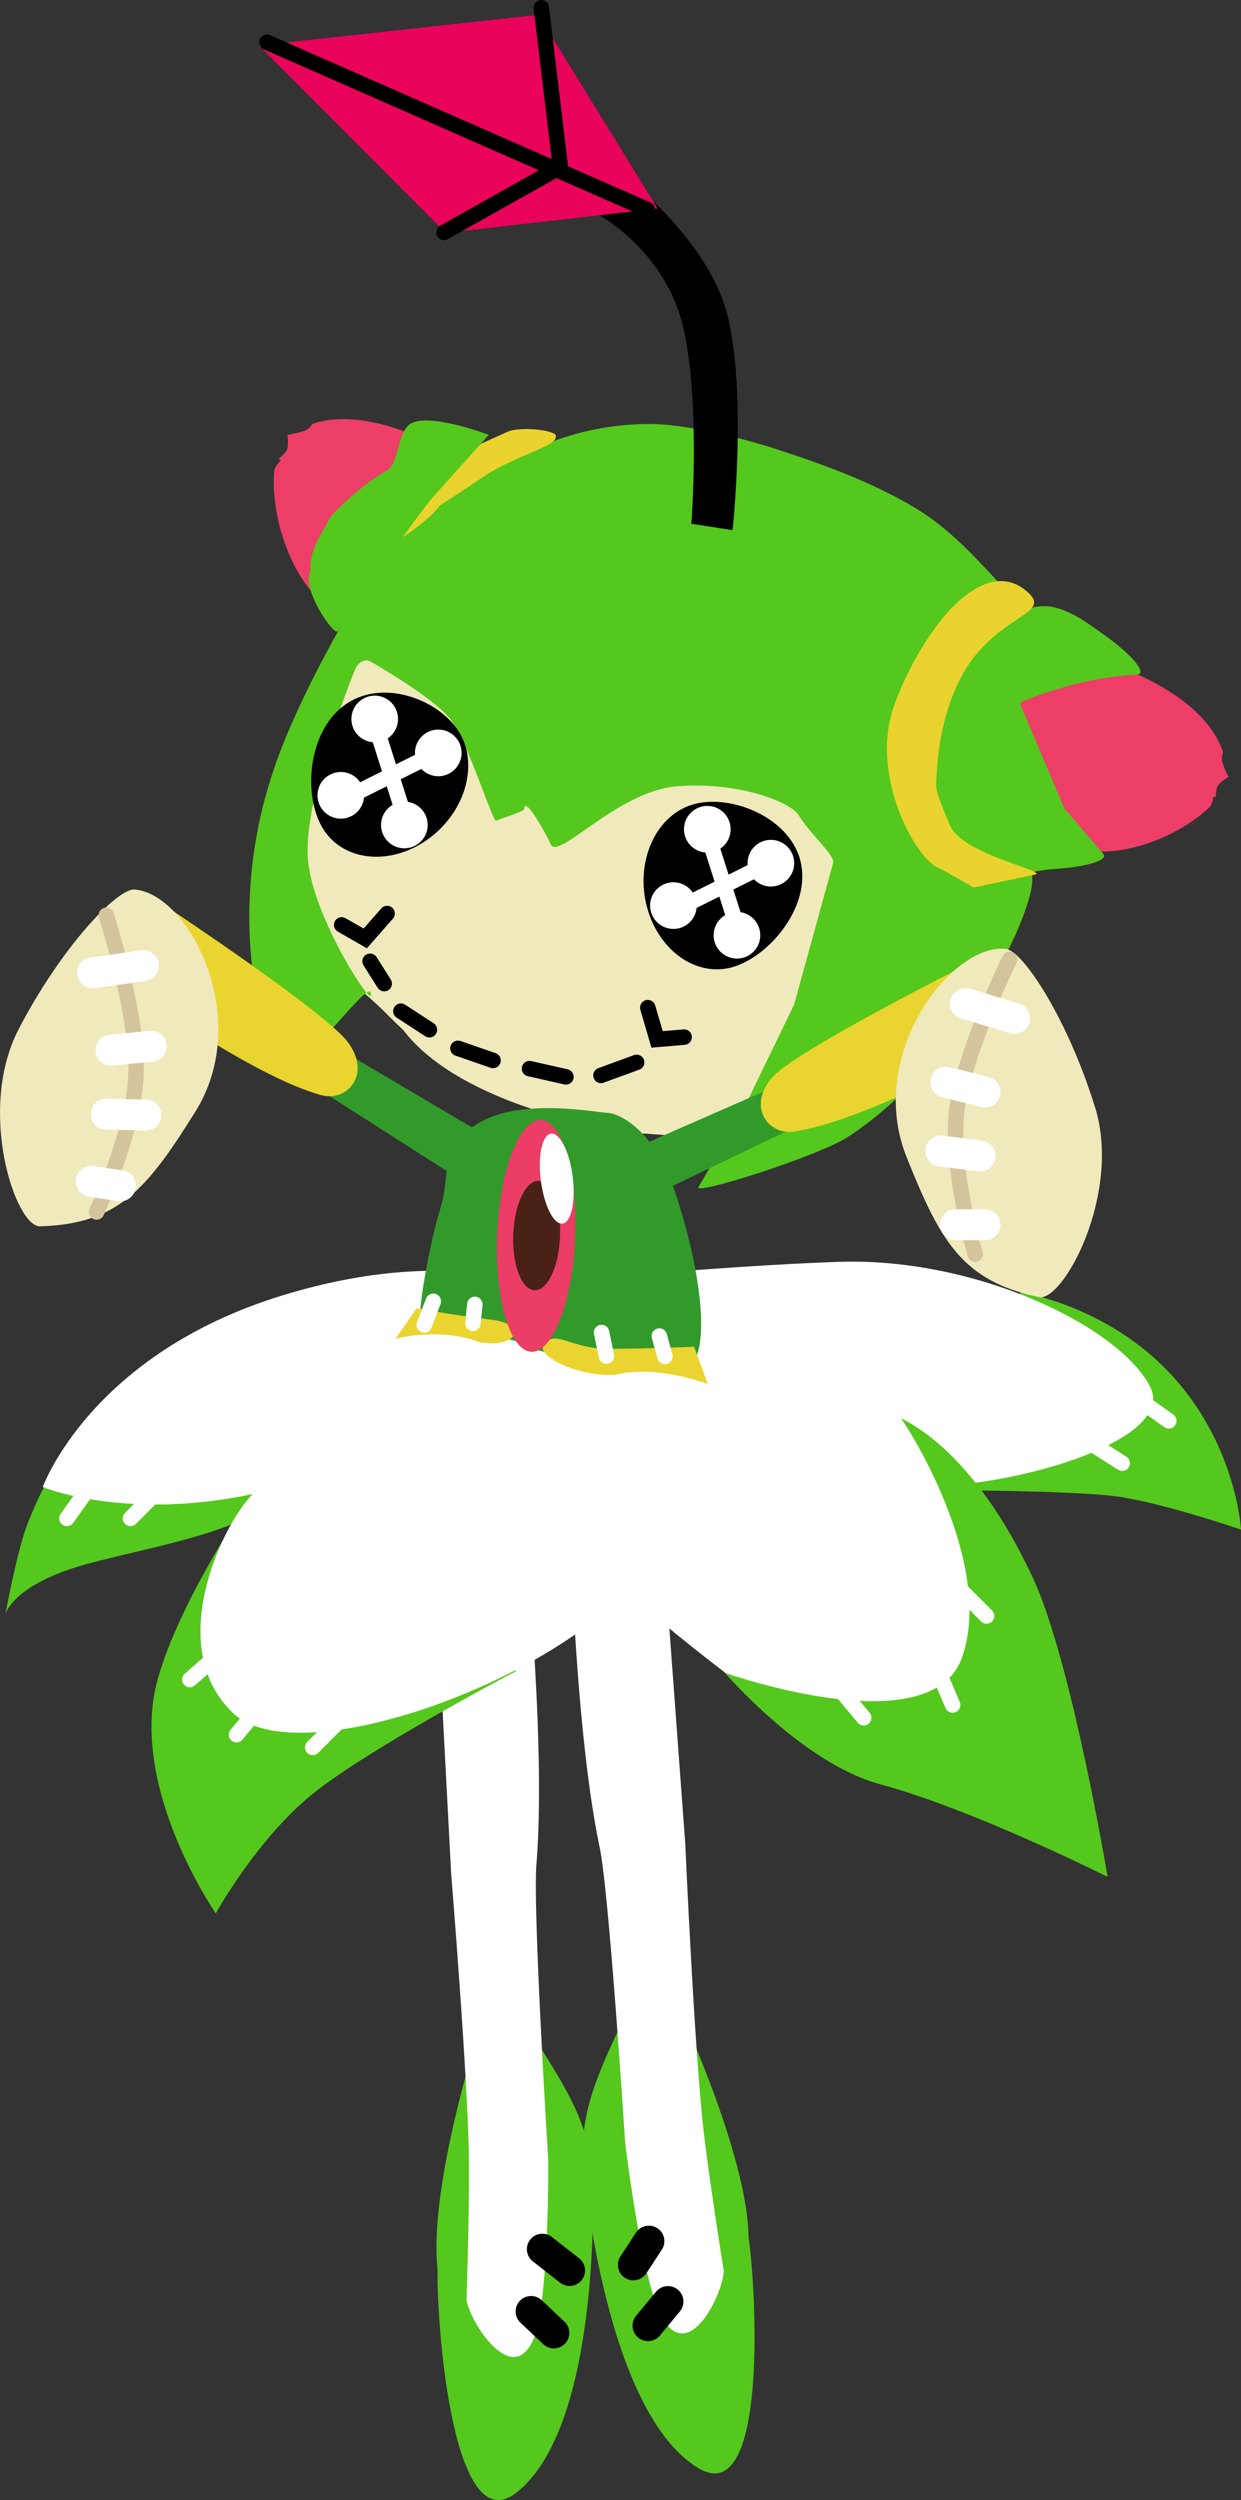 <svg version="1.1" xmlns="http://www.w3.org/2000/svg" xmlns:xlink="http://www.w3.org/1999/xlink" width="20.056" height="40.377" viewBox="0,0,20.056,40.377"><rect x="0" y="0" width="20.056" height="40.377" fill="#333333" stroke="none"/><g transform="translate(-231.158,-159.254)"><g data-paper-data="{&quot;isPaintingLayer&quot;:true}" fill-rule="nonzero" stroke-linejoin="miter" stroke-miterlimit="10" stroke-dasharray="" stroke-dashoffset="0" style="mix-blend-mode: normal"><g data-paper-data="{&quot;index&quot;:null}"><g data-paper-data="{&quot;index&quot;:null}" stroke="none" stroke-width="0" stroke-linecap="butt"><path d="M242.451,199.12c-1.501,-0.89 -1.851,-4.759 -1.851,-4.759c-0.077,-0.564 0.031,-1.057 0.21,-1.535c0.156,-0.416 0.366,-0.82 0.553,-1.249c0.402,-0.921 0.953,0.54 0.953,0.54c0,0 0.921,2.062 0.939,3.253c0.141,1.015 0.292,4.399 -0.805,3.749z" data-paper-data="{&quot;index&quot;:null}" fill="#54c81c"/><path d="M242.234,189.064c0,0 0.151,3.41 0.302,4.666c0.102,0.85 0.319,2.202 0.319,2.202c-0.013,0.36 -0.539,1.473 -0.975,0.792c-0.343,-0.535 -0.619,-2.869 -0.619,-2.869c0,0 -0.267,-4.165 -0.418,-4.795c-0.416,-2.002 -0.489,-5.623 -0.489,-5.623l1.467,0.022l0.414,5.606z" data-paper-data="{&quot;index&quot;:null}" fill="#ffffff"/></g><path d="M241.631,196.815l0.322,-0.389" fill="none" stroke="#000000" stroke-width="0.5" stroke-linecap="round"/><path d="M241.394,195.833l0.251,-0.383" fill="none" stroke="#000000" stroke-width="0.5" stroke-linecap="round"/></g><g data-paper-data="{&quot;index&quot;:null}"><g data-paper-data="{&quot;index&quot;:null}" stroke="none" stroke-width="0" stroke-linecap="butt"><path d="M239.499,199.515c-1.006,0.783 -1.282,-2.593 -1.27,-3.618c-0.132,-1.184 0.522,-3.346 0.522,-3.346c0,0 0.363,-1.518 0.878,-0.655c0.239,0.402 0.498,0.776 0.706,1.169c0.238,0.451 0.408,0.927 0.402,1.496c0,0 0.14,3.882 -1.237,4.954z" data-paper-data="{&quot;index&quot;:null}" fill="#54c81c"/><path d="M238.449,189.511l-0.295,-5.613l1.453,-0.206c0,0 0.383,3.602 0.223,5.64c-0.071,0.644 0.188,4.81 0.188,4.81c0,0 0.02,2.35 -0.253,2.924c-0.347,0.73 -1.009,-0.307 -1.067,-0.663c0,0 0.045,-1.369 0.039,-2.225c-0.009,-1.265 -0.288,-4.666 -0.288,-4.666z" data-paper-data="{&quot;index&quot;:null}" fill="#ffffff"/></g><path d="M239.923,195.58l0.44,0.344" fill="none" stroke="#000000" stroke-width="0.5" stroke-linecap="round"/><path d="M240.109,196.932l-0.368,-0.346" fill="none" stroke="#000000" stroke-width="0.5" stroke-linecap="round"/></g><g><path d="M241.387,168.543c4.284,1.528 3.246,4.565 3.351,4.809c0.041,0.265 -0.074,0.527 -0.144,0.778c-0.301,0.901 -0.691,1.768 -1.073,2.638c-0.137,0.365 -0.471,0.61 -0.823,0.749c-0.38,0.143 -0.797,0.057 -1.191,0.042c-0.608,-0.046 -1.207,-0.176 -1.774,-0.401c-0.711,-0.239 -1.576,-0.639 -2.055,-1.264c-0.357,-0.34 -0.295,-0.307 -0.672,-0.633c-0.706,-0.791 -1.016,-1.874 -0.992,-2.922c0.01,-0.628 0.127,-1.265 0.398,-1.835c0.129,-0.235 1.422,-3.228 4.974,-1.961z" data-paper-data="{&quot;index&quot;:null}" fill="#f0e9bb" stroke="none" stroke-width="0.172" stroke-linecap="butt"/><path d="M238.207,166.449c0.384,0.588 -2.491,2.7 -2.028,2.343c-0.446,-0.545 -0.641,-1.373 -0.588,-1.944c0.005,-0.052 0.108,-0.166 0.108,-0.166c-0.094,-0.008 0.057,-0.074 0.097,-0.162c0.031,-0.069 0.008,-0.246 0.008,-0.246c-0.049,0.015 0.199,-0.028 0.302,-0.076c0.085,-0.04 0.069,-0.09 0.135,-0.11c0.461,-0.142 1.136,-0.063 1.966,0.361z" data-paper-data="{&quot;index&quot;:null}" fill="#ed3e67" stroke="none" stroke-width="0.172" stroke-linecap="butt"/><path d="M244.626,173.174c-0.022,-0.104 -0.109,-0.193 -0.231,-0.334c-0.092,-0.106 -0.27,-0.313 -0.32,-0.406c-0.125,-0.233 -1.016,-0.564 -1.983,-0.48c-0.967,0.083 -1.919,1.212 -2.034,0.935c-0.044,-0.105 -0.425,-0.816 -0.429,-0.567c-0.001,0.041 -0.43,0.166 -0.449,0.188c-0.05,0.057 -0.458,-1.276 -0.741,-1.636c-0.283,-0.36 -1.191,-0.873 -1.268,-0.923c-0.115,-0.076 -0.227,-0 -0.278,0.123c-0.066,0.155 -0.828,2.082 -0.76,3.043c0.068,0.96 1.124,2.545 1.012,2.165c-0.05,-0.172 -1.016,1.179 -1.355,1.225c-0.242,0.033 -1.096,-2.208 -0.209,-4.823c0.421,-1.243 1.302,-2.708 1.507,-3.004l0.402,-0.579c0.594,-0.643 1.301,-1.154 2.139,-1.514c0.053,-0.023 0.875,-0.493 2.046,-0.485c0.739,0.005 1.859,0.35 1.947,0.379c0.512,0.169 1.517,0.483 2.357,0.995c0.534,0.326 0.95,0.791 1.297,1.162c0.062,0.067 -1.101,0.775 -1.04,0.835c0.03,0.029 -0.515,0.884 -0.537,0.976l-0.147,0.613c-0.149,0.62 0.185,1.423 0.256,1.536c0.097,0.156 0.447,0.647 0.602,0.705l0.52,0.195c0.071,0.027 0.855,-0.212 0.889,-0.15c0.121,0.216 -0.278,1.094 -0.376,1.26l-0.511,0.875c-0.165,0.282 -0.239,0.447 -0.573,0.798c-0.458,0.481 -0.917,0.961 -1.507,1.341c-0.477,0.307 -2.488,0.945 -2.406,0.804l0.699,-1.2l0.846,-1.745l0.636,-2.306z" data-paper-data="{&quot;index&quot;:null}" fill="#54c81c" stroke="none" stroke-width="0.172" stroke-linecap="butt"/><path d="M248.965,173.006c-1.092,-0.003 -1.656,-2.484 -1.656,-2.484c0.127,-0.369 1.289,-0.811 2.281,-0.353c0.758,0.35 1.18,0.79 1.325,1.206c0.021,0.059 -0.024,0.077 -0.008,0.162c0.02,0.102 0.123,0.307 0.107,0.262c0,0 -0.143,0.087 -0.177,0.15c-0.043,0.08 -0.01,0.228 -0.066,0.165c0,0 -0.027,0.141 -0.063,0.175c-0.39,0.374 -1.103,0.719 -1.742,0.718z" data-paper-data="{&quot;index&quot;:null}" fill="#ed3e67" stroke="none" stroke-width="0.172" stroke-linecap="butt"/><path d="M246.33,170.92c0.071,0.097 0.17,-0.498 0.485,-1.003c0.337,-0.54 0.905,-0.991 1.42,-0.845c0.297,0.084 0.526,0.267 0.748,0.422c0.457,0.32 0.742,0.649 0.541,0.656c-0.342,0.012 -0.805,0.096 -1.127,0.19c-0.46,0.134 -0.766,0.252 -0.755,0.278l0.718,1.694l0.626,0.73c0.107,0.112 -0.319,0.218 -0.769,0.245c-0.388,0.023 -0.697,0.152 -0.829,0.147c-0.587,-0.021 -0.432,-0.245 -0.938,-0.796c-0.294,-0.32 -0.227,-1.865 -0.12,-1.719z" data-paper-data="{&quot;index&quot;:null}" fill="#54c81c" stroke="none" stroke-width="0.172" stroke-linecap="butt"/><path d="M245.613,170.635c0.46,-1.246 1.462,-2.497 2.18,-1.792c0.301,0.296 -0.334,0.343 -0.866,0.989c-0.338,0.412 -0.619,1.126 -0.639,2.11c-0.002,0.103 0.092,0.338 0.225,0.647c0.204,0.473 1.618,0.739 1.366,0.792l-0.985,0.206l-0.541,-0.305c-0.376,-0.101 -1.161,-1.508 -0.74,-2.648z" data-paper-data="{&quot;index&quot;:null}" fill="#ead32e" stroke="none" stroke-width="0.172" stroke-linecap="butt"/><path d="M238.271,167.413c-0.165,0.234 -0.611,0.523 -0.611,0.523c0.003,-0.141 0.195,-0.308 0.231,-0.423c0.083,-0.266 0.492,-0.846 1.117,-1.127l0.355,-0.16c0.175,-0.079 0.702,-0.039 0.776,0.054c0.062,0.188 -0.638,0.305 -1.213,0.703c-0.275,0.191 -0.655,0.43 -0.655,0.43z" data-paper-data="{&quot;index&quot;:null}" fill="#ead32e" stroke="none" stroke-width="0.172" stroke-linecap="butt"/><path d="M238.152,167.286c-0.103,0.115 -0.535,0.705 -0.738,1l-0.798,1.163c-0.059,0.086 -0.593,-0.692 -0.443,-0.963c-0.013,-0.37 0.189,-0.614 0.332,-0.893c0.25,-0.272 0.663,-0.618 0.899,-0.733c0.19,-0.093 0.18,-0.602 0.366,-0.747c0.28,-0.219 1.288,0.164 1.288,0.164z" data-paper-data="{&quot;index&quot;:null}" fill="#54c81c" stroke="none" stroke-width="0.172" stroke-linecap="butt"/><path d="M244.091,173.149c0.191,0.721 -0.475,1.527 -1.065,1.716c-0.59,0.189 -1.223,-0.243 -1.413,-0.965c-0.191,-0.721 0.133,-1.459 0.723,-1.647c0.59,-0.189 1.565,0.175 1.756,0.896z" fill="#000000" stroke="none" stroke-width="0" stroke-linecap="butt"/><path d="M236.709,170.655c0.595,-0.451 1.496,-0.127 1.845,0.385c0.348,0.512 0.149,1.292 -0.446,1.743c-0.595,0.451 -1.359,0.401 -1.708,-0.111c-0.348,-0.512 -0.286,-1.566 0.309,-2.017z" data-paper-data="{&quot;index&quot;:null}" fill="#000000" stroke="none" stroke-width="0" stroke-linecap="butt"/><path d="M240.87,176.623l0.577,-0.211" fill="none" stroke="#000000" stroke-width="0.25" stroke-linecap="round"/><path d="M240.304,176.646l-0.589,-0.133" fill="none" stroke="#000000" stroke-width="0.25" stroke-linecap="round"/><path d="M238.559,176.185l0.567,0.196" fill="none" stroke="#000000" stroke-width="0.25" stroke-linecap="round"/><path d="M237.637,175.585l0.461,0.3" fill="none" stroke="#000000" stroke-width="0.25" stroke-linecap="round"/><path d="M237.139,174.779l0.228,0.361" fill="none" stroke="#000000" stroke-width="0.25" stroke-linecap="round"/><path d="M242.214,176.004l-0.437,0.037l-0.15,-0.513" fill="none" stroke="#000000" stroke-width="0.25" stroke-linecap="round"/><path d="M237.414,174.008l-0.353,0.402l-0.381,-0.218" data-paper-data="{&quot;index&quot;:null}" fill="none" stroke="#000000" stroke-width="0.25" stroke-linecap="round"/><path d="M242.144,173.914l1.37,-0.685" fill="none" stroke="#ffffff" stroke-width="0.25" stroke-linecap="round"/><path d="M243.102,174.325l-0.479,-1.507" fill="none" stroke="#ffffff" stroke-width="0.25" stroke-linecap="round"/><path d="M243.616,173.572c-0.208,0 -0.377,-0.169 -0.377,-0.377c0,-0.208 0.169,-0.377 0.377,-0.377c0.208,0 0.377,0.169 0.377,0.377c0,0.208 -0.169,0.377 -0.377,0.377z" fill="#ffffff" stroke="none" stroke-width="0" stroke-linecap="butt"/><path d="M242.041,174.257c-0.208,0 -0.377,-0.169 -0.377,-0.377c0,-0.208 0.169,-0.377 0.377,-0.377c0.208,0 0.377,0.169 0.377,0.377c0,0.208 -0.169,0.377 -0.377,0.377z" fill="#ffffff" stroke="none" stroke-width="0" stroke-linecap="butt"/><path d="M242.589,173.024c-0.208,0 -0.377,-0.169 -0.377,-0.377c0,-0.208 0.169,-0.377 0.377,-0.377c0.208,0 0.377,0.169 0.377,0.377c0,0.208 -0.169,0.377 -0.377,0.377z" fill="#ffffff" stroke="none" stroke-width="0" stroke-linecap="butt"/><path d="M243.068,174.736c-0.208,0 -0.377,-0.169 -0.377,-0.377c0,-0.208 0.169,-0.377 0.377,-0.377c0.208,0 0.377,0.169 0.377,0.377c0,0.208 -0.169,0.377 -0.377,0.377z" fill="#ffffff" stroke="none" stroke-width="0" stroke-linecap="butt"/><path d="M238.138,171.448l-1.37,0.685" fill="none" stroke="#ffffff" stroke-width="0.25" stroke-linecap="round"/><path d="M237.248,171.037l0.479,1.507" fill="none" stroke="#ffffff" stroke-width="0.25" stroke-linecap="round"/><path d="M238.241,171.791c-0.208,0 -0.377,-0.169 -0.377,-0.377c0,-0.208 0.169,-0.377 0.377,-0.377c0.208,0 0.377,0.169 0.377,0.377c0,0.208 -0.169,0.377 -0.377,0.377z" fill="#ffffff" stroke="none" stroke-width="0" stroke-linecap="butt"/><path d="M236.666,172.476c-0.208,0 -0.377,-0.169 -0.377,-0.377c0,-0.208 0.169,-0.377 0.377,-0.377c0.208,0 0.377,0.169 0.377,0.377c0,0.208 -0.169,0.377 -0.377,0.377z" fill="#ffffff" stroke="none" stroke-width="0" stroke-linecap="butt"/><path d="M237.214,171.243c-0.208,0 -0.377,-0.169 -0.377,-0.377c0,-0.208 0.169,-0.377 0.377,-0.377c0.208,0 0.377,0.169 0.377,0.377c0,0.208 -0.169,0.377 -0.377,0.377z" fill="#ffffff" stroke="none" stroke-width="0" stroke-linecap="butt"/><path d="M237.693,172.955c-0.208,0 -0.377,-0.169 -0.377,-0.377c0,-0.208 0.169,-0.377 0.377,-0.377c0.208,0 0.377,0.169 0.377,0.377c0,0.208 -0.169,0.377 -0.377,0.377z" fill="#ffffff" stroke="none" stroke-width="0" stroke-linecap="butt"/></g><g><path d="M242.331,167.713c0,0 0.151,-1.924 -0.128,-3.159c-0.279,-1.235 -1.356,-1.822 -1.356,-1.822l0.359,-0.661c0,0 1.425,1.034 1.723,2.333c0.298,1.298 0.068,3.412 0.068,3.412z" fill="#000000" stroke="none" stroke-width="0" stroke-linecap="butt"/><path d="M238.361,163.015l-3.019,-3.027l4.517,-0.494l1.926,3.128z" fill="#ea035a" stroke="none" stroke-width="0" stroke-linecap="butt"/><path d="M235.473,159.937l6.145,2.701" fill="none" stroke="#000000" stroke-width="0.25" stroke-linecap="round"/><path d="M239.906,159.379l0.309,2.572l-1.881,1.057" fill="none" stroke="#000000" stroke-width="0.25" stroke-linecap="round"/></g><g data-paper-data="{&quot;index&quot;:null}"><g data-paper-data="{&quot;index&quot;:null}" stroke="none" stroke-width="0" stroke-linecap="butt"><path d="M237.724,182.462c0,0 -1.617,0.991 -3.022,1.487c-0.775,0.273 -1.835,0.453 -2.401,0.644c-0.957,0.323 -1.054,0.728 -1.054,0.728c0,0 0.191,-1.061 0.375,-1.507c0.185,-0.445 0.374,-0.866 0.542,-0.803c0.168,0.064 5.56,-0.549 5.56,-0.549z" fill="#54c81c"/><path d="M236.632,182.962c-2.83,1.116 -4.783,0.309 -4.783,0.309c0,0 0.77,-2.15 3.886,-3.099c2.435,-0.741 3.608,-0.173 4.071,-0.369c1.345,-0.571 1.107,-0.315 1.107,-0.315c0,0 -0.348,1.922 -4.281,3.473z" fill="#ffffff"/></g><path d="M233.746,183.298l-0.479,0.479" fill="none" stroke="#ffffff" stroke-width="0.25" stroke-linecap="round"/><path d="M232.239,183.777l0.342,-0.479" fill="none" stroke="#ffffff" stroke-width="0.25" stroke-linecap="round"/></g><g data-paper-data="{&quot;index&quot;:null}"><g data-paper-data="{&quot;index&quot;:null}" stroke="none" stroke-width="0" stroke-linecap="butt"><path d="M234.645,190.156c0,0 -1.424,-2.048 -0.937,-3.786c0.368,-1.313 1.527,-2.98 1.527,-2.98l4.267,2.852c0,0 -2.524,1.322 -3.382,2.06c-0.859,0.738 -1.474,1.853 -1.474,1.853z" fill="#54c81c"/><path d="M234.922,186.919c-1.096,-1.041 -0.216,-2.972 0.312,-3.528c0.525,-0.552 0.981,-1.671 3.724,-2.353c1.871,-0.465 2.355,-1.568 2.355,-1.568l0.821,0.315c0,0 0.632,3.331 -0.735,5.023c-1.279,1.583 -5.424,3.113 -6.477,2.112z" fill="#ffffff"/></g><path d="M236.212,187.476l0.411,-0.411" fill="none" stroke="#ffffff" stroke-width="0.25" stroke-linecap="round"/><path d="M235.322,186.86l-0.342,0.411" fill="none" stroke="#ffffff" stroke-width="0.25" stroke-linecap="round"/><path d="M234.226,186.38l0.548,-0.479" fill="none" stroke="#ffffff" stroke-width="0.25" stroke-linecap="round"/></g><g data-paper-data="{&quot;index&quot;:null}"><g data-paper-data="{&quot;index&quot;:null}" stroke="none" stroke-width="0" stroke-linecap="butt"><path d="M251.214,183.959c0,0 -1.16,-0.4 -1.932,-0.526c-0.772,-0.126 -3.732,-0.115 -3.732,-0.115c0,0 3.27,-0.262 3.595,-0.949c0.325,-0.687 -2.024,-2.39 -1.397,-2.234c3.311,0.82 3.466,3.824 3.466,3.824z" fill="#54c81c"/><path d="M240.029,179.962c0,0 2.824,-0.264 4.672,-0.328c2.24,-0.078 4.539,1.047 5.041,2.008c0.502,0.961 -2.781,1.811 -4.238,1.587c-1.577,-0.242 -5.476,-3.267 -5.476,-3.267z" fill="#ffffff"/></g><path d="M248.541,182.407l0.753,0.479" fill="none" stroke="#ffffff" stroke-width="0.25" stroke-linecap="round"/><path d="M249.568,181.86l0.479,0.342" fill="none" stroke="#ffffff" stroke-width="0.25" stroke-linecap="round"/></g><g data-paper-data="{&quot;index&quot;:null}"><g data-paper-data="{&quot;index&quot;:null}" stroke="none" stroke-width="0" stroke-linecap="butt"><path d="M242.857,186.255c0,0 3.096,0.606 3.577,-0.245c0.488,-0.864 -0.895,-3.922 -0.895,-3.922c0,0 1.224,0.318 2.309,2.644c0.628,1.343 1.21,4.835 1.21,4.835c0,0 -2.161,-1.086 -3.677,-1.496c-1.26,-0.34 -2.523,-1.816 -2.523,-1.816z" fill="#54c81c"/><path d="M245.63,182.048c0.13,0.1 1.657,2.488 1.056,4.026c-0.564,1.347 -3.8,0.201 -3.8,0.201c0,0 -1.324,-0.994 -2.249,-1.91c-1.112,-1.1 -1.053,-2.893 -0.686,-3.722c0.367,-0.829 0.372,0.25 2.264,0.115c1.425,-0.102 3.291,1.195 3.416,1.291z" fill="#ffffff"/></g><path d="M245.116,186.997l-0.342,-0.411" fill="none" stroke="#ffffff" stroke-width="0.25" stroke-linecap="round"/><path d="M246.554,186.791l-0.205,-0.479" fill="none" stroke="#ffffff" stroke-width="0.25" stroke-linecap="round"/><path d="M247.102,185.353l-0.548,-0.548" fill="none" stroke="#ffffff" stroke-width="0.25" stroke-linecap="round"/></g><g data-paper-data="{&quot;index&quot;:null}"><path d="M242.35,181.289c-0.366,0.398 -2.697,-0.283 -2.697,-0.283c-0.247,-0.282 -1.677,-0.075 -1.702,-0.537c-0.01,-0.18 0.15,-1.144 0.328,-1.713c0.178,-0.569 -0.06,-0.983 0.642,-1.38c0.702,-0.397 1.907,-0.148 2.06,-0.148c0.122,0 0.723,0.198 1.079,1.254c0.356,1.056 0.594,2.364 0.29,2.807z" data-paper-data="{&quot;index&quot;:null}" fill="#319a2b" stroke="none" stroke-width="0.172" stroke-linecap="butt"/><path d="M240.977,181.038c0.613,0 1.398,-0.033 1.398,-0.033l0.224,0.605c0,0 -0.814,-0.324 -1.502,-0.151c-0.611,0.034 -1.25,-0.309 -1.158,-0.464c0.178,-0.299 0.425,0.043 1.038,0.043z" data-paper-data="{&quot;index&quot;:null}" fill="#ead42f" stroke="none" stroke-width="0" stroke-linecap="butt"/><path d="M237.891,180.384c0,0 0.605,0.113 1.213,0.185c0.608,0.072 0.411,0.469 -0.192,0.363c-0.663,-0.252 -1.362,-0.055 -1.362,-0.055l0.341,-0.492z" data-paper-data="{&quot;index&quot;:null}" fill="#ead42f" stroke="none" stroke-width="0" stroke-linecap="butt"/><path d="M240.88,180.775l0.079,0.381" fill="none" stroke="#ffffff" stroke-width="0.25" stroke-linecap="round"/><path d="M241.813,180.832l0.091,0.328" fill="none" stroke="#ffffff" stroke-width="0.25" stroke-linecap="round"/><path d="M238.832,180.321l-0.031,0.306" fill="none" stroke="#ffffff" stroke-width="0.25" stroke-linecap="round"/><path d="M238.014,180.653l0.147,-0.382" fill="none" stroke="#ffffff" stroke-width="0.25" stroke-linecap="round"/></g><g data-paper-data="{&quot;index&quot;:null}"><g stroke="#ffffff" stroke-width="0" stroke-linecap="butt"><path d="M238.905,177.533l-0.217,0.831l-2.295,-1.464l0.368,-0.632z" data-paper-data="{&quot;index&quot;:null}" fill="#319a2b"/><path d="M236.78,176.085c0.388,0.518 -0.009,0.973 -0.436,0.855c-1.03,-0.284 -2.756,-1.507 -2.756,-1.507l0.309,-1.504c0,0 2.52,1.672 2.883,2.156z" data-paper-data="{&quot;index&quot;:null}" fill="#ead42f"/><path d="M233.335,173.621c0.878,0.068 1.922,2.082 0.98,3.588c-0.778,1.244 -1.242,1.814 -2.509,1.851c-0.401,0.012 -1.023,-1.876 -0.349,-3.179c0.674,-1.303 1.59,-2.283 1.878,-2.261z" data-paper-data="{&quot;index&quot;:null}" fill="#f0e9bb"/></g><path d="M232.876,174.037c0,0 0.473,1.479 0.483,2.447c0.01,0.967 -0.64,2.345 -0.64,2.345" data-paper-data="{&quot;index&quot;:null}" fill="none" stroke="#d3c49c" stroke-width="0.25" stroke-linecap="round"/><path d="M232.656,174.967l0.82,-0.118" data-paper-data="{&quot;index&quot;:null}" fill="none" stroke="#ffffff" stroke-width="0.5" stroke-linecap="round"/><path d="M233.602,176.152l-0.651,0.063" data-paper-data="{&quot;index&quot;:null}" fill="none" stroke="#ffffff" stroke-width="0.5" stroke-linecap="round"/><path d="M232.876,177.247l0.64,0.016" data-paper-data="{&quot;index&quot;:null}" fill="none" stroke="#ffffff" stroke-width="0.5" stroke-linecap="round"/><path d="M233.104,178.405l-0.471,-0.071" data-paper-data="{&quot;index&quot;:null}" fill="none" stroke="#ffffff" stroke-width="0.5" stroke-linecap="round"/></g><g data-paper-data="{&quot;index&quot;:null}" stroke="none" stroke-linecap="butt"><path d="M239.976,177.358c0.17,0.069 0.307,0.339 0.391,0.721c0.084,0.381 0.115,0.873 0.073,1.385c-0.042,0.512 -0.15,0.948 -0.289,1.239c-0.139,0.291 -0.311,0.436 -0.481,0.367c-0.17,-0.069 -0.307,-0.34 -0.391,-0.721c-0.084,-0.381 -0.115,-0.873 -0.073,-1.385c0.042,-0.512 0.15,-0.948 0.289,-1.239c0.139,-0.291 0.311,-0.436 0.481,-0.367z" fill="#eb3d66" stroke-width="0.019"/><path d="M239.864,178.325c0.209,0.008 0.363,0.41 0.345,0.898c-0.019,0.488 -0.203,0.877 -0.412,0.869c-0.209,-0.008 -0.363,-0.41 -0.345,-0.898c0.019,-0.488 0.203,-0.877 0.412,-0.869z" fill="#492116" stroke-width="0"/><path d="M240.084,177.562c0.073,0.007 0.147,0.096 0.208,0.232c0.061,0.137 0.108,0.321 0.128,0.522c0.02,0.201 0.008,0.379 -0.027,0.506c-0.035,0.127 -0.093,0.202 -0.166,0.194c-0.073,-0.007 -0.147,-0.096 -0.207,-0.232c-0.061,-0.137 -0.108,-0.321 -0.128,-0.522c-0.02,-0.201 -0.008,-0.379 0.027,-0.506c0.035,-0.127 0.093,-0.201 0.166,-0.194z" fill="#ffffff" stroke-width="0.019"/></g><g data-paper-data="{&quot;index&quot;:null}"><g stroke="none" stroke-width="0" stroke-linecap="butt"><path d="M243.661,176.813l0.29,0.671l-2.454,1.179l-0.116,-0.851z" fill="#319a2b"/><path d="M243.664,176.629c0.418,-0.437 3.12,-1.796 3.12,-1.796l0.127,1.53c0,0 -1.86,1.008 -2.917,1.167c-0.437,0.066 -0.778,-0.433 -0.33,-0.901z" fill="#ead42f"/><path d="M248.856,177.137c0.431,1.402 -0.517,3.149 -0.909,3.066c-1.241,-0.262 -1.596,-0.906 -2.14,-2.268c-0.659,-1.65 0.728,-3.446 1.603,-3.356c0.287,0.029 1.014,1.157 1.445,2.559z" fill="#f0e9bb"/></g><path d="M246.919,179.51c0,0 -0.439,-1.459 -0.285,-2.414c0.154,-0.955 0.841,-2.348 0.841,-2.348" fill="none" stroke="#d3c49c" stroke-width="0.25" stroke-linecap="round"/><path d="M247.554,175.701l-0.794,-0.238" fill="none" stroke="#ffffff" stroke-width="0.5" stroke-linecap="round"/><path d="M247.078,176.891l-0.635,-0.159" fill="none" stroke="#ffffff" stroke-width="0.5" stroke-linecap="round"/><path d="M246.998,177.923l-0.635,-0.079" fill="none" stroke="#ffffff" stroke-width="0.5" stroke-linecap="round"/><path d="M247.078,179.034h-0.476" fill="none" stroke="#ffffff" stroke-width="0.5" stroke-linecap="round"/></g></g></g></svg>